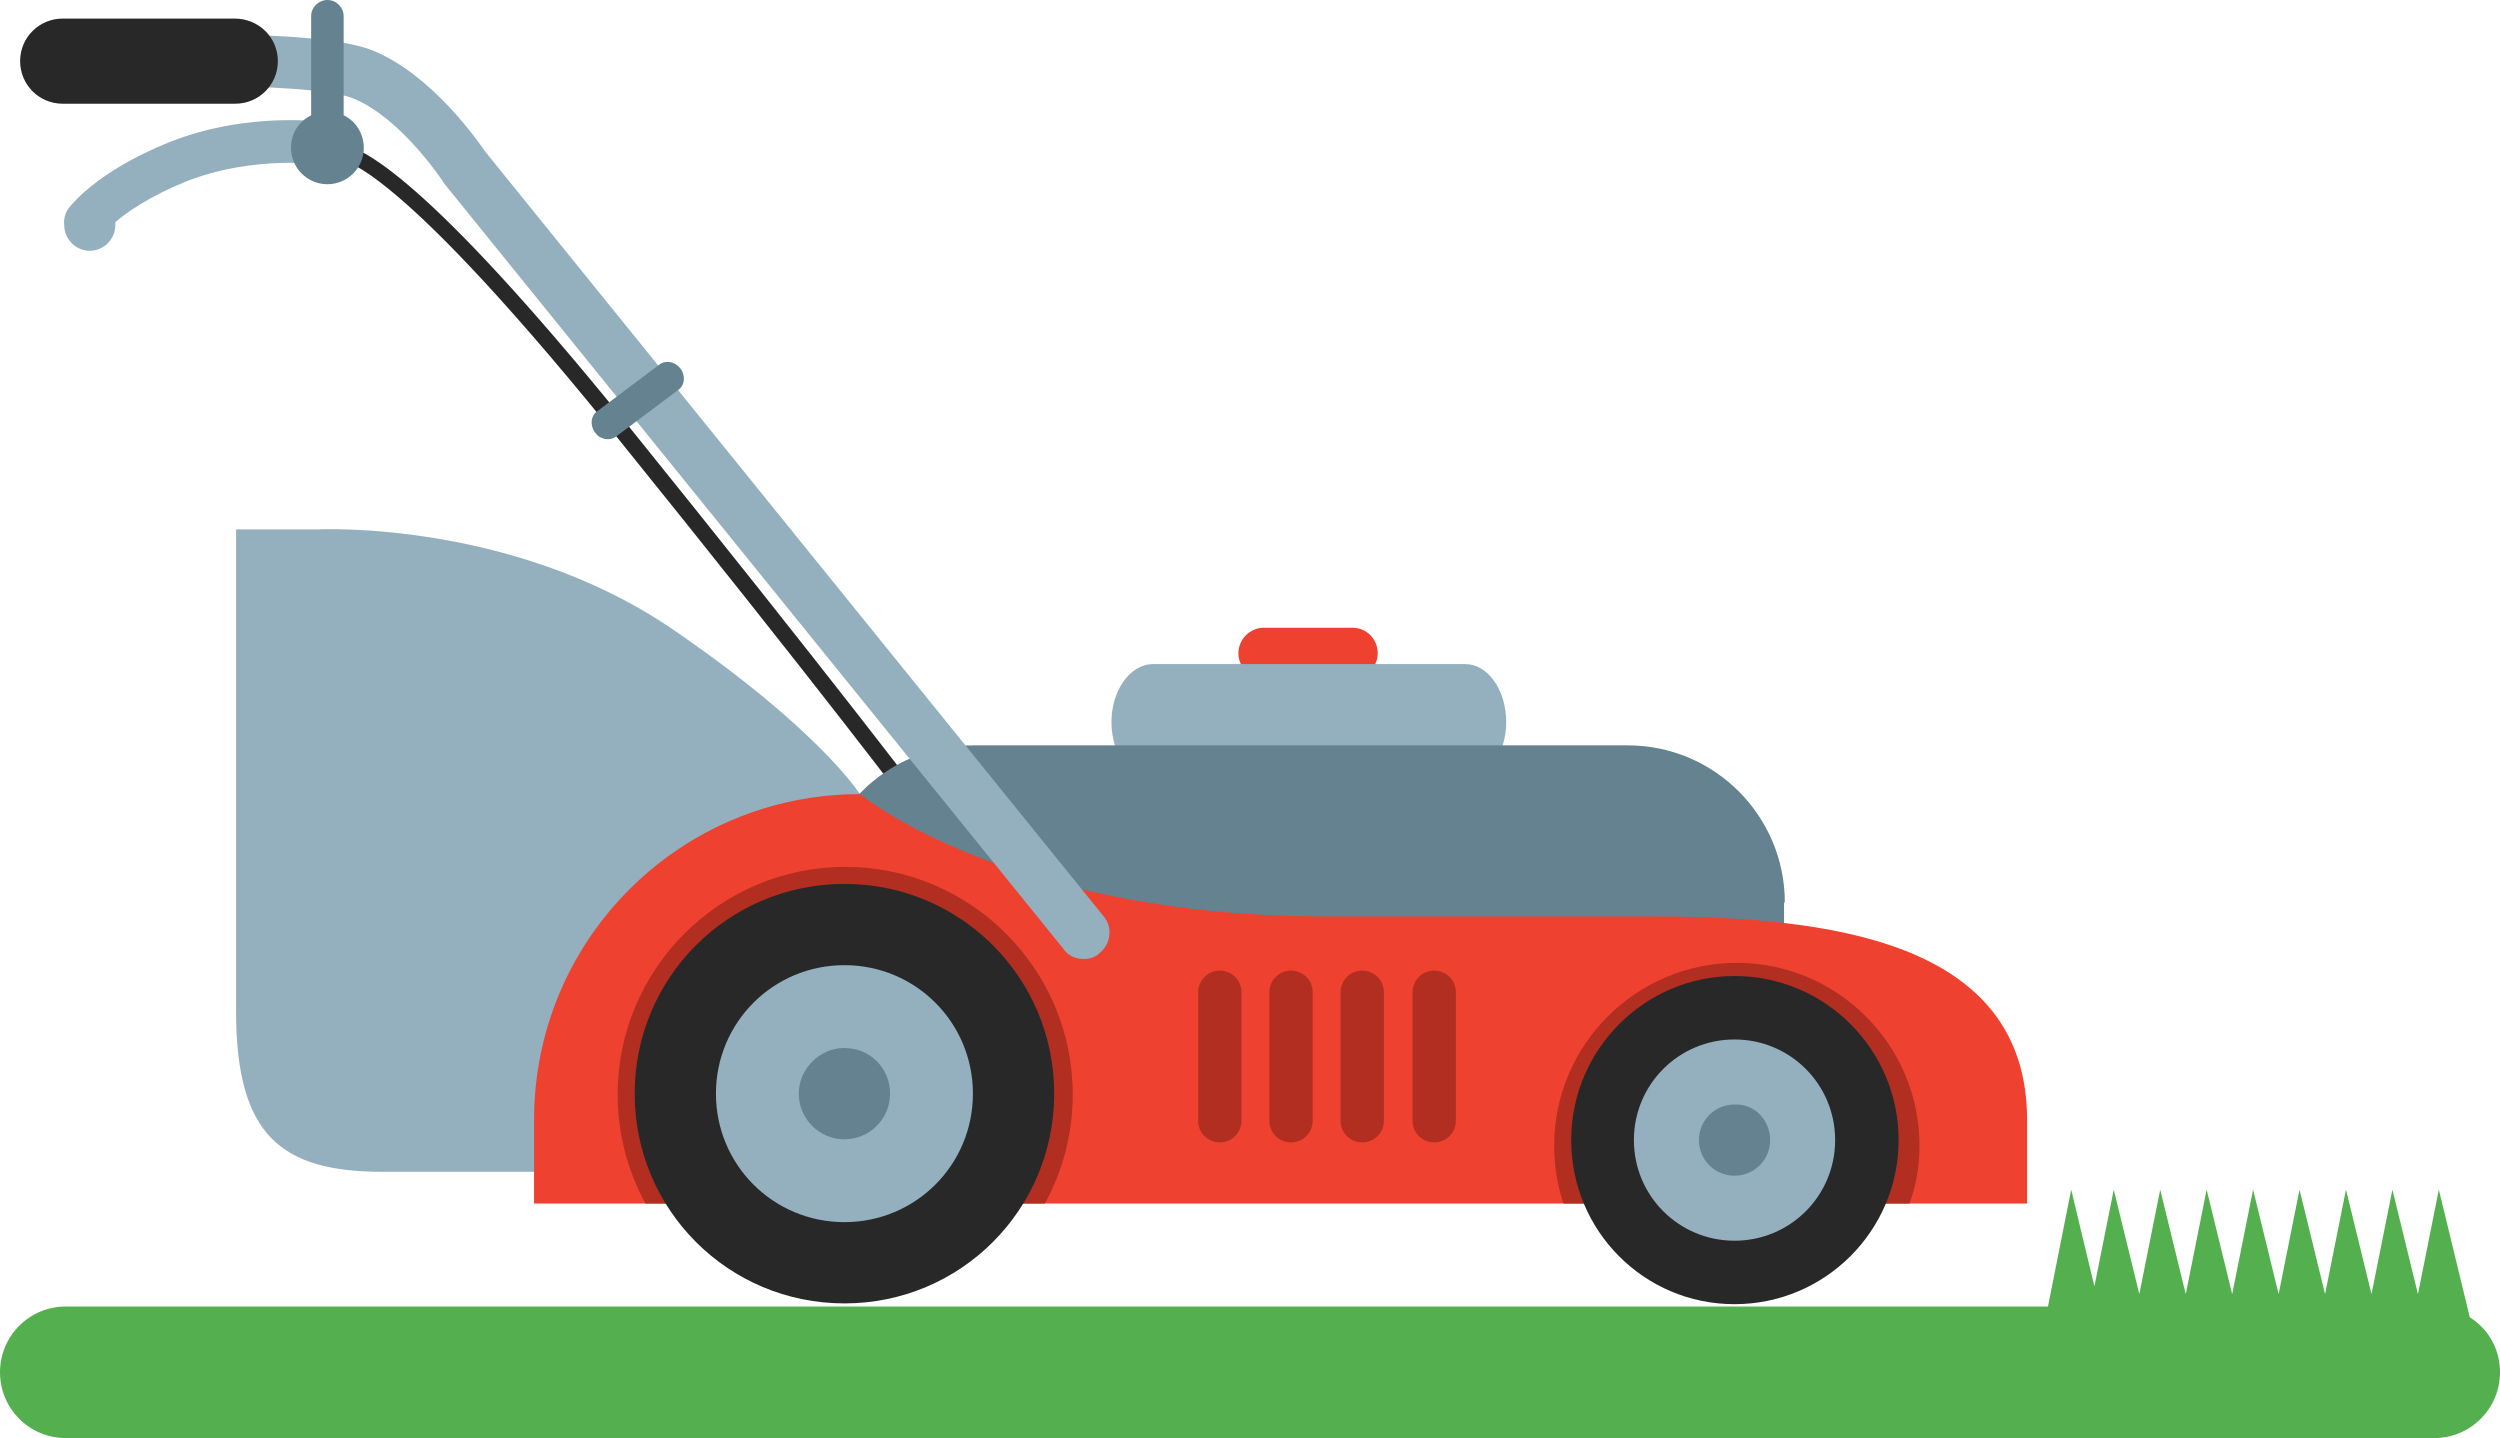 <?xml version="1.0" encoding="utf-8"?>
<!-- Generator: Adobe Illustrator 23.0.5, SVG Export Plug-In . SVG Version: 6.00 Build 0)  -->
<svg version="1.1" id="Layer1" xmlns="http://www.w3.org/2000/svg" xmlns:xlink="http://www.w3.org/1999/xlink" x="0px" y="0px"
	 viewBox="0 0 323 185.8" style="enable-background:new 0 0 323 185.8;" xml:space="preserve">
<style type="text/css">
	.Arched_x0020_Green{fill:url(#SVGID_1_);stroke:#FFFFFF;stroke-width:0.25;stroke-miterlimit:1;}
	.st0{fill:#94B0BE;}
	.st1{fill:#282829;}
	.st2{fill:#EF4130;}
	.st3{fill:#648290;}
	.st4{fill:#B22E20;}
	.st5{fill:#54B04E;}
</style>
<linearGradient id="SVGID_1_" gradientUnits="userSpaceOnUse" x1="-10.087" y1="234.647" x2="-9.38" y2="233.939">
	<stop  offset="0" style="stop-color:#20AC4B"/>
	<stop  offset="0.983" style="stop-color:#19361A"/>
</linearGradient>
<g>
	<path class="st0" d="M43,15.9c-0.4-0.1-10.7-1.7-21.2,2.5c-9.4,3.8-12.7,8.2-13,8.6c-0.4,0.6-0.6,1.4-0.5,2.1c0,0,0,0,0,0
		c0,1.8,1.5,3.3,3.3,3.3c1.8,0,3.3-1.5,3.3-3.3c0-0.1,0-0.2,0-0.4c1.5-1.3,4.4-3.3,9-5.2c9-3.6,18.1-2.2,18.2-2.2
		c1.5,0.3,3-0.8,3.2-2.3S44.5,16.1,43,15.9z"/>
	<path class="st1" d="M118.7,106c-0.1-0.2-12.4-16.6-40.1-50.9C49.3,19,43.5,20.5,43.3,20.6c0,0,0.1,0,0.2-0.2L42,19.2
		c0.1-0.2,0.6-0.6,1.6-0.6c3,0,11.8,4.7,36.6,35.2c27.7,34.3,40.1,50.8,40.2,50.9L118.7,106L118.7,106z"/>
	<path class="st0" d="M86.9,81.3C66.1,67.1,41,68.4,41,68.4H30.5v62.2c0,16.1,5.8,20.8,19,20.8h31c7.6,0,11.9-6.4,17.1-15.9
		l13.5-32.9C111.1,102.6,105.9,94.3,86.9,81.3z"/>
	<g>
		<path class="st2" d="M178,84.4c0,1.8-1.5,3.3-3.3,3.3h-11.4c-1.8,0-3.3-1.5-3.3-3.3l0,0c0-1.8,1.5-3.3,3.3-3.3h11.4
			C176.6,81.1,178,82.6,178,84.4L178,84.4z"/>
		<path class="st0" d="M194.6,93.3c0,4.1-2.4,7.5-5.4,7.5H149c-3,0-5.4-3.4-5.4-7.5l0,0c0-4.1,2.4-7.5,5.4-7.5h40.3
			C192.2,85.8,194.6,89.1,194.6,93.3L194.6,93.3z"/>
		<path class="st3" d="M230.6,116.6c0-11.2-9.1-20.3-20.3-20.3h-84.6c-11.2,0-20.3,9.1-20.3,20.3v5.9h125.1V116.6z"/>
	</g>
	<path class="st2" d="M261.9,144.7c0-23.3-25.8-26.3-49-26.3c0,0-13.8,0-41.8,0c-40.9,0-60-15.8-60-15.8
		c-23.3,0-42.1,18.8-42.1,42.1v10.8h192.9V144.7z"/>
	<path class="st4" d="M138.6,141.4c0-16.2-13.2-29.4-29.4-29.4c-16.2,0-29.4,13.2-29.4,29.4c0,5.1,1.3,9.9,3.6,14.1H135
		C137.3,151.3,138.6,146.5,138.6,141.4z"/>
	<path class="st4" d="M248,148c0-13-10.6-23.6-23.6-23.6c-13,0-23.6,10.6-23.6,23.6c0,2.6,0.4,5.1,1.2,7.5h44.7
		C247.6,153.1,248,150.6,248,148z"/>
	<g>
		<path class="st1" d="M136.2,141.3c0,15-12.1,27.1-27.1,27.1c-15,0-27.1-12.1-27.1-27.1c0-15,12.1-27.1,27.1-27.1
			C124.1,114.2,136.2,126.3,136.2,141.3z"/>
		<path class="st0" d="M125.7,141.3c0,9.2-7.4,16.6-16.6,16.6c-9.2,0-16.6-7.4-16.6-16.6c0-9.2,7.4-16.6,16.6-16.6
			C118.3,124.7,125.7,132.1,125.7,141.3z"/>
		<path class="st3" d="M115,141.3c0,3.3-2.7,5.9-5.9,5.9c-3.3,0-5.9-2.7-5.9-5.9s2.7-5.9,5.9-5.9C112.4,135.4,115,138,115,141.3z"/>
	</g>
	<g>
		<path class="st1" d="M245.3,147.3c0,11.7-9.5,21.2-21.2,21.2c-11.7,0-21.1-9.5-21.1-21.2c0-11.7,9.5-21.2,21.1-21.2
			C235.8,126.1,245.3,135.6,245.3,147.3z"/>
		<path class="st0" d="M237.1,147.3c0,7.2-5.8,13-13,13c-7.2,0-13-5.8-13-13c0-7.2,5.8-13,13-13
			C231.3,134.3,237.1,140.1,237.1,147.3z"/>
		<path class="st3" d="M228.7,147.3c0,2.6-2.1,4.6-4.6,4.6c-2.6,0-4.6-2.1-4.6-4.6c0-2.6,2.1-4.6,4.6-4.6
			C226.7,142.6,228.7,144.7,228.7,147.3z"/>
	</g>
	<g>
		<path class="st4" d="M169.6,144.8c0,1.5-1.2,2.8-2.8,2.8l0,0c-1.5,0-2.8-1.2-2.8-2.8v-16.6c0-1.5,1.2-2.8,2.8-2.8l0,0
			c1.5,0,2.8,1.2,2.8,2.8V144.8z"/>
		<path class="st4" d="M178.8,144.8c0,1.5-1.2,2.8-2.8,2.8l0,0c-1.5,0-2.8-1.2-2.8-2.8v-16.6c0-1.5,1.2-2.8,2.8-2.8l0,0
			c1.5,0,2.8,1.2,2.8,2.8V144.8z"/>
		<path class="st4" d="M188.1,144.8c0,1.5-1.2,2.8-2.8,2.8l0,0c-1.5,0-2.8-1.2-2.8-2.8v-16.6c0-1.5,1.2-2.8,2.8-2.8l0,0
			c1.5,0,2.8,1.2,2.8,2.8V144.8z"/>
		<path class="st4" d="M160.4,144.8c0,1.5-1.2,2.8-2.8,2.8l0,0c-1.5,0-2.8-1.2-2.8-2.8v-16.6c0-1.5,1.2-2.8,2.8-2.8l0,0
			c1.5,0,2.8,1.2,2.8,2.8V144.8z"/>
	</g>
	<path class="st0" d="M140,123.9c-1,0-2-0.4-2.6-1.3L57.3,23.6l-0.1-0.2c-0.1-0.1-5.4-8.2-11.6-10.7c-4.8-1.9-23.9-1.8-34.8-1.2
		c-1.9,0.1-3.4-1.3-3.5-3.2c-0.1-1.9,1.3-3.4,3.2-3.5c3-0.2,29.9-1.4,37.6,1.7c7.7,3.1,13.7,11.8,14.6,13.1l79.9,98.8
		c1.2,1.4,0.9,3.6-0.5,4.7C141.5,123.7,140.8,123.9,140,123.9L140,123.9z"/>
	<path class="st1" d="M35.9,7.9c0,3.1-2.5,5.5-5.5,5.5H8.1c-3.1,0-5.5-2.5-5.5-5.5l0,0c0-3.1,2.5-5.5,5.5-5.5h22.2
		C33.4,2.4,35.9,4.8,35.9,7.9L35.9,7.9z"/>
	<path class="st3" d="M44.4,14.9V2.1c0-1.1-0.9-2.1-2.1-2.1c-1.1,0-2.1,0.9-2.1,2.1v12.8c-1.6,0.8-2.6,2.3-2.6,4.2
		c0,2.6,2.1,4.7,4.7,4.7c2.6,0,4.7-2.1,4.7-4.7C47,17.2,45.9,15.6,44.4,14.9z"/>
	<path class="st3" d="M87.9,47.6c0.7,0.9,0.6,2.2-0.3,2.8l-8,6c-0.8,0.6-2.1,0.4-2.7-0.5l0,0c-0.7-0.9-0.6-2.2,0.3-2.8l8-6
		C86,46.5,87.2,46.7,87.9,47.6L87.9,47.6z"/>
</g>
<path class="st5" d="M319.1,170.2l-4-16.5l-2.7,13.5l-3.3-13.5l-2.7,13.5l-3.3-13.5l-2.7,13.5l-3.3-13.5l-2.7,13.5l-3.3-13.5
	l-2.7,13.5l-3.3-13.5l-2.7,13.5l-3.3-13.5l-2.7,13.5l-3.3-13.5l-2.5,12.5l-3-12.5l-3,15.1H8.5c-4.7,0-8.5,3.8-8.5,8.5
	c0,4.7,3.8,8.5,8.5,8.5h306c4.7,0,8.5-3.8,8.5-8.5C323,174.3,321.5,171.7,319.1,170.2z"/>
</svg>
